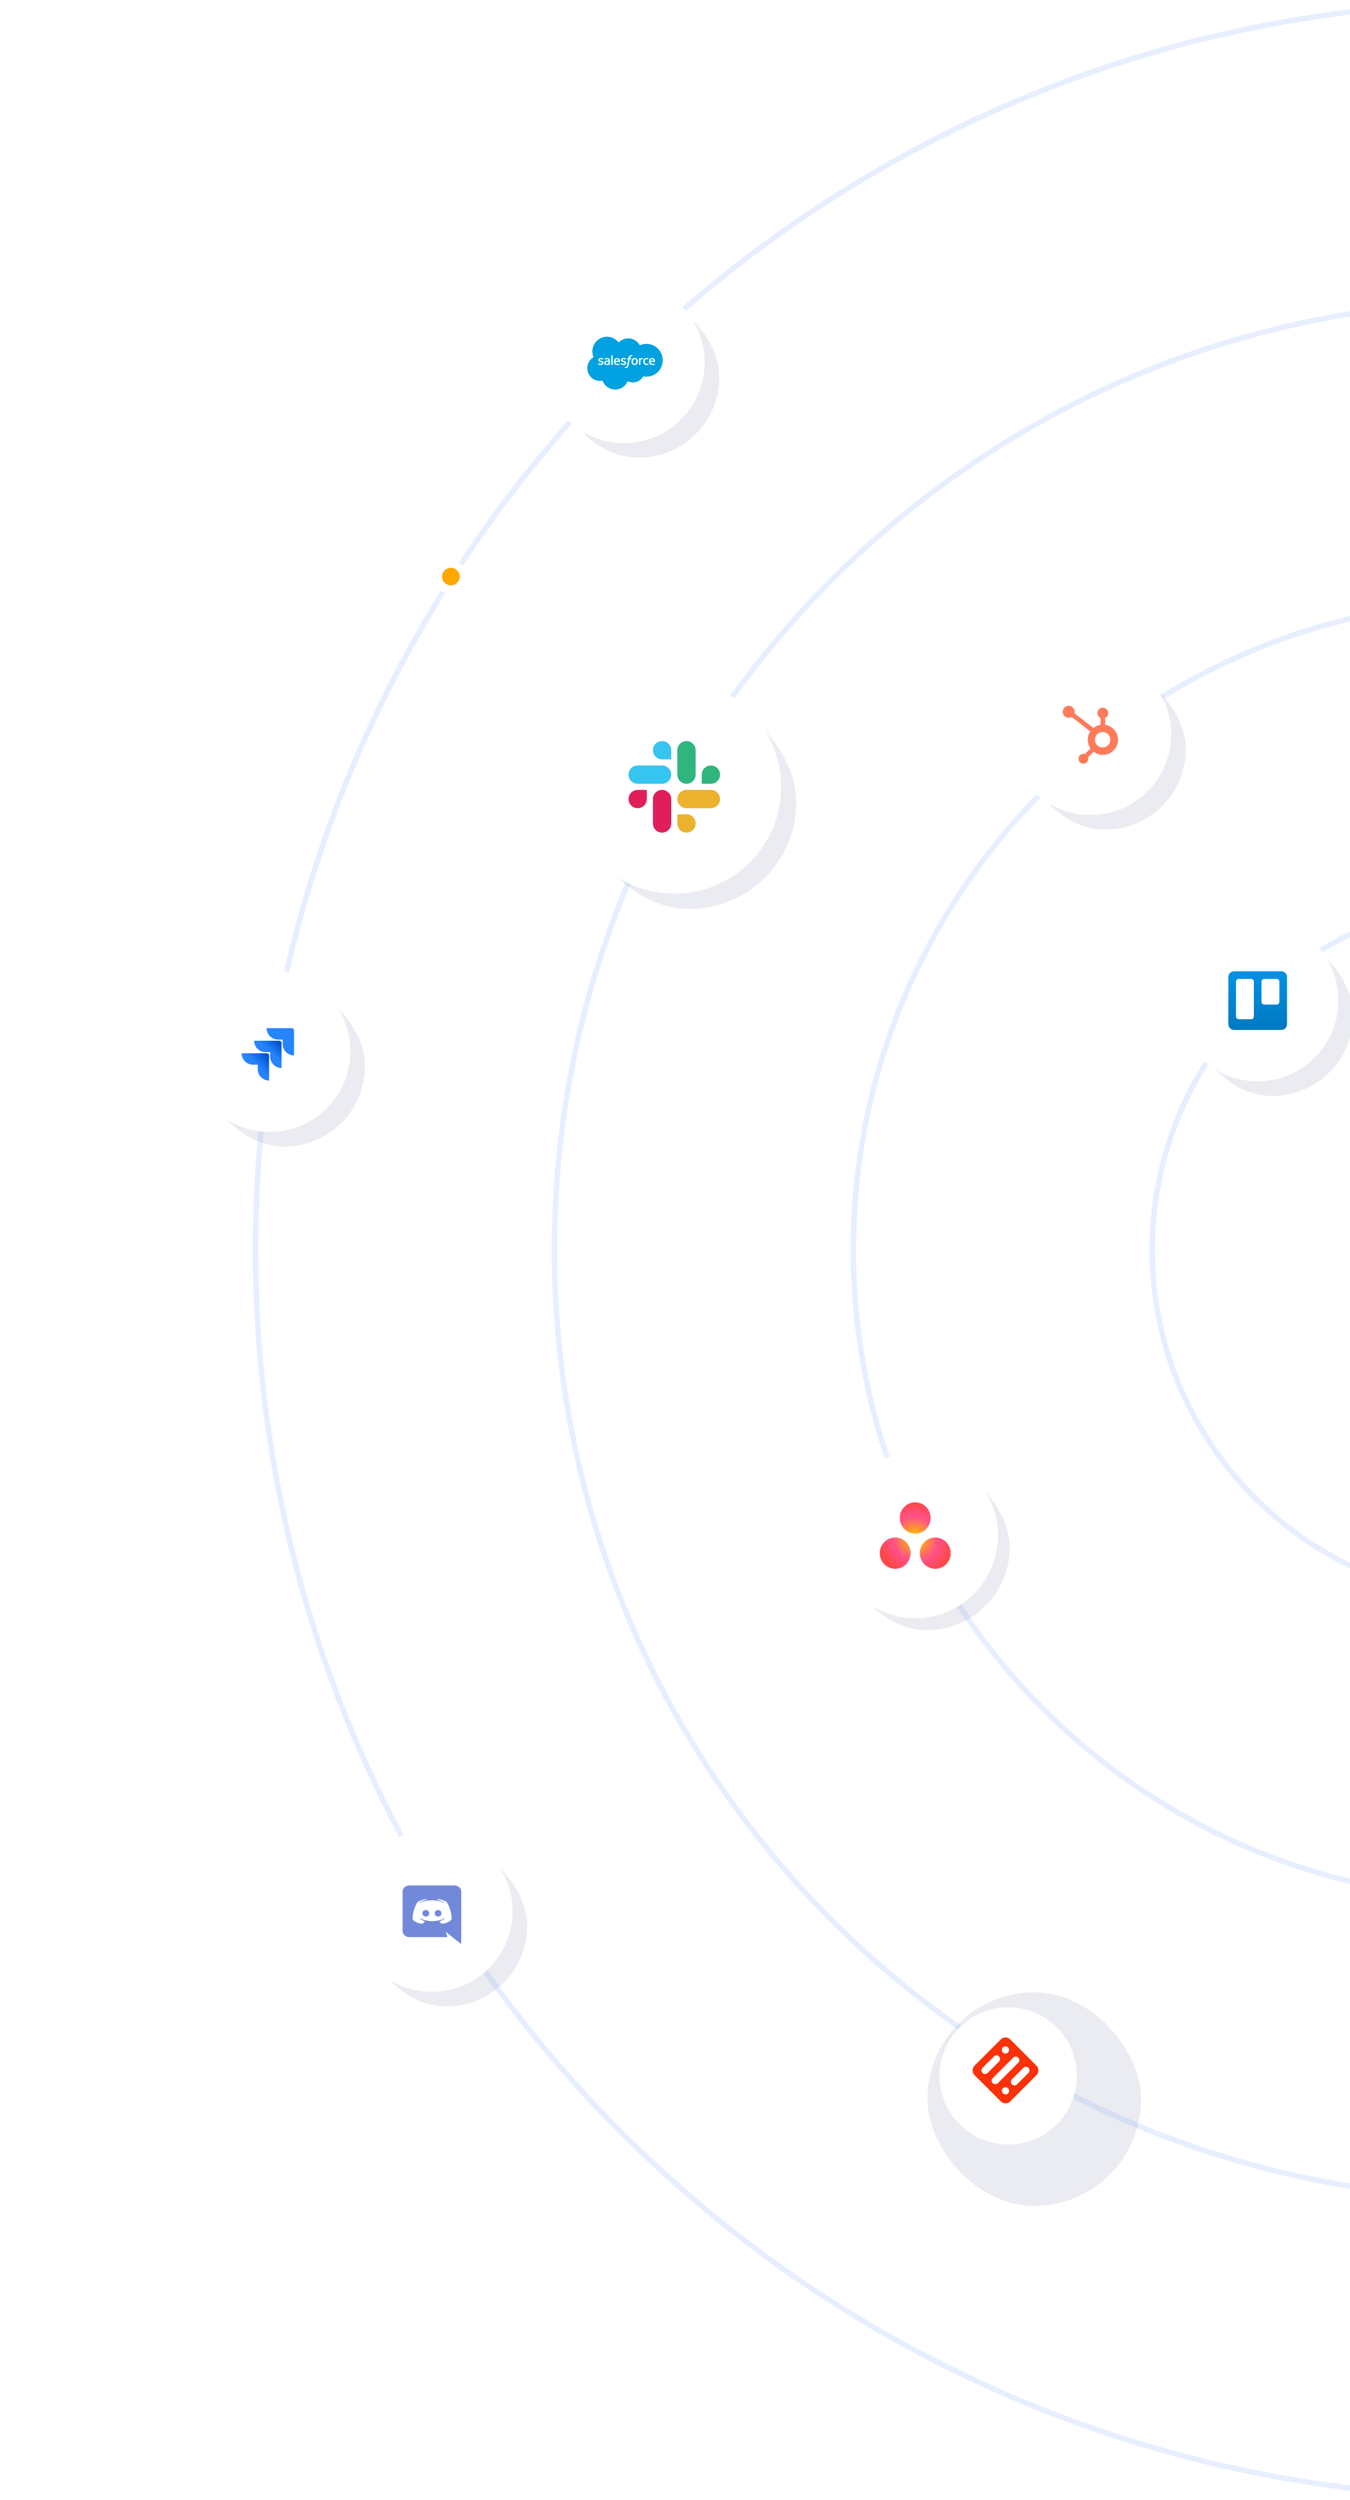 <svg width="492" height="911" viewBox="0 0 492 911" fill="none" xmlns="http://www.w3.org/2000/svg">
<path opacity="0.6" fill-rule="evenodd" clip-rule="evenodd" d="M1001.13 455.5C1001.13 705.961 798.096 909 547.635 909C297.174 909 94.135 705.961 94.135 455.5C94.135 367.656 119.111 285.645 162.35 216.181C161.723 215.925 161.149 215.568 160.649 215.128C117.221 284.898 92.135 367.269 92.135 455.5C92.135 707.066 296.069 911 547.635 911C799.2 911 1003.13 707.066 1003.13 455.5C1003.13 203.934 799.2 0 547.635 0C388.583 0 248.571 81.52 167.102 205.058C167.719 205.334 168.281 205.71 168.768 206.166C249.878 83.166 389.278 2 547.635 2C798.096 2 1001.13 205.039 1001.13 455.5ZM547.633 800.076C737.937 800.076 892.209 645.804 892.209 455.5C892.209 350.865 845.571 257.123 771.947 193.928C772.51 193.553 773.006 193.087 773.414 192.551C847.37 256.111 894.209 350.336 894.209 455.5C894.209 646.909 739.042 802.076 547.633 802.076C356.224 802.076 201.057 646.909 201.057 455.5C201.057 264.091 356.224 108.924 547.633 108.924C629.534 108.924 704.801 137.333 764.114 184.835C763.665 185.332 763.297 185.904 763.031 186.53C704.034 139.222 629.138 110.924 547.633 110.924C357.329 110.924 203.057 265.196 203.057 455.5C203.057 645.804 357.329 800.076 547.633 800.076ZM783.287 455.501C783.287 585.648 677.782 691.153 547.635 691.153C417.488 691.153 311.983 585.648 311.983 455.501C311.983 325.353 417.488 219.848 547.635 219.848C677.782 219.848 783.287 325.353 783.287 455.501ZM785.287 455.501C785.287 586.752 678.887 693.153 547.635 693.153C416.383 693.153 309.983 586.752 309.983 455.501C309.983 324.249 416.383 217.848 547.635 217.848C678.887 217.848 785.287 324.249 785.287 455.501ZM674.362 455.5C674.362 525.49 617.624 582.229 547.634 582.229C477.643 582.229 420.905 525.49 420.905 455.5C420.905 385.51 477.643 328.772 547.634 328.772C561.363 328.772 574.582 330.955 586.964 334.994C587.037 334.311 587.223 333.661 587.505 333.066C574.951 328.98 561.55 326.772 547.634 326.772C476.539 326.772 418.905 384.406 418.905 455.5C418.905 526.595 476.539 584.229 547.634 584.229C618.728 584.229 676.362 526.595 676.362 455.5C676.362 402.582 644.43 357.121 598.784 337.335C598.594 337.988 598.297 338.596 597.913 339.138C642.891 358.599 674.362 403.374 674.362 455.5Z" fill="#D7E5FF"/>
<g filter="url(#filter0_d_5113_21587)">
<circle cx="164.311" cy="210.108" r="3.208" fill="#FFA600"/>
</g>
<g opacity="0.1" filter="url(#filter1_f_5113_21587)">
<rect x="212.369" y="253.361" width="77.841" height="77.841" rx="38.921" fill="#343C7B"/>
</g>
<circle cx="245.733" cy="286.721" r="38.921" fill="white"/>
<g clip-path="url(#clip0_5113_21587)">
<path fill-rule="evenodd" clip-rule="evenodd" d="M241.287 270.041C239.443 270.042 237.951 271.536 237.952 273.376C237.951 275.217 239.444 276.71 241.289 276.712H244.625V273.378C244.626 271.537 243.133 270.044 241.287 270.041C241.289 270.041 241.289 270.041 241.287 270.041V270.041ZM241.287 278.937H232.392C230.548 278.939 229.054 280.432 229.056 282.273C229.053 284.113 230.547 285.607 232.391 285.609H241.287C243.131 285.608 244.625 284.114 244.624 282.274C244.625 280.432 243.131 278.939 241.287 278.937Z" fill="#36C5F0"/>
<path fill-rule="evenodd" clip-rule="evenodd" d="M262.417 282.273C262.418 280.432 260.924 278.939 259.08 278.937C257.236 278.939 255.742 280.432 255.743 282.273V285.609H259.08C260.924 285.608 262.418 284.114 262.417 282.273ZM253.52 282.273V273.376C253.522 271.537 252.029 270.044 250.185 270.041C248.341 270.042 246.847 271.536 246.849 273.376V282.273C246.846 284.113 248.34 285.607 250.184 285.609C252.028 285.608 253.522 284.114 253.52 282.273Z" fill="#2EB67D"/>
<path fill-rule="evenodd" clip-rule="evenodd" d="M250.185 303.402C252.029 303.4 253.523 301.907 253.522 300.066C253.523 298.226 252.029 296.732 250.185 296.731H246.849V300.066C246.847 301.905 248.341 303.399 250.185 303.402ZM250.185 294.504H259.081C260.926 294.503 262.419 293.009 262.418 291.169C262.421 289.328 260.927 287.835 259.083 287.832H250.187C248.342 287.833 246.849 289.327 246.85 291.167C246.849 293.009 248.341 294.503 250.185 294.504Z" fill="#ECB22E"/>
<path fill-rule="evenodd" clip-rule="evenodd" d="M229.056 291.169C229.054 293.01 230.548 294.503 232.392 294.505C234.236 294.503 235.73 293.01 235.729 291.169V287.834H232.392C230.548 287.835 229.054 289.329 229.056 291.169ZM237.952 291.169V300.066C237.949 301.906 239.443 303.4 241.287 303.402C243.131 303.401 244.625 301.907 244.624 300.067V291.172C244.626 289.332 243.133 287.838 241.289 287.835C239.443 287.835 237.951 289.329 237.952 291.169C237.952 291.169 237.952 291.171 237.952 291.169Z" fill="#E01E5A"/>
</g>
<g opacity="0.1" filter="url(#filter2_f_5113_21587)">
<rect x="338" y="726" width="77.841" height="77.841" rx="38.921" fill="#343C7B"/>
</g>
<circle cx="367.443" cy="756.439" r="25" fill="white"/>
<g clip-path="url(#clip1_5113_21587)">
<path fill-rule="evenodd" clip-rule="evenodd" d="M364.708 743.158C365.666 742.2 367.22 742.2 368.179 743.158L377.724 752.704C378.683 753.662 378.683 755.216 377.724 756.175L368.179 765.721C367.22 766.679 365.666 766.679 364.708 765.721L355.162 756.175C354.204 755.216 354.204 753.662 355.162 752.704L364.708 743.158ZM358.075 753.51C357.562 754.023 357.562 754.856 358.075 755.369C358.589 755.883 359.421 755.883 359.935 755.369L364.088 751.216C364.601 750.703 364.601 749.87 364.088 749.357C363.574 748.843 362.742 748.843 362.228 749.357L358.075 753.51ZM367.373 747.931C366.859 748.445 366.027 748.445 365.513 747.931C365 747.418 365 746.585 365.513 746.072C366.027 745.558 366.86 745.558 367.373 746.072C367.887 746.585 367.886 747.418 367.373 747.931ZM371.092 749.791C370.579 749.277 369.746 749.277 369.232 749.791L361.795 757.229C361.281 757.742 361.281 758.575 361.795 759.088C362.308 759.602 363.141 759.602 363.654 759.088L371.092 751.65C371.605 751.137 371.605 750.304 371.092 749.791ZM372.952 753.51C373.465 752.996 374.298 752.996 374.811 753.51C375.324 754.023 375.324 754.856 374.811 755.369L370.658 759.522C370.145 760.036 369.312 760.036 368.799 759.522C368.285 759.009 368.285 758.176 368.799 757.663L372.952 753.51ZM367.373 760.948C366.86 760.434 366.027 760.434 365.514 760.948C365 761.461 365 762.294 365.514 762.807C366.027 763.321 366.86 763.321 367.373 762.807C367.887 762.294 367.887 761.461 367.373 760.948Z" fill="#FB310A"/>
</g>
<g opacity="0.1" filter="url(#filter3_f_5113_21587)">
<rect x="434.294" y="340.557" width="58.809" height="58.809" rx="29.404" fill="#343C7B"/>
</g>
<circle cx="458.354" cy="364.615" r="29.404" fill="white"/>
<g clip-path="url(#clip2_5113_21587)">
<path d="M466.961 353.922H449.752C448.599 353.922 447.664 354.857 447.664 356.01V373.218C447.664 374.372 448.599 375.307 449.752 375.307H466.961C468.114 375.307 469.049 374.372 469.049 373.218V356.01C469.049 354.857 468.114 353.922 466.961 353.922Z" fill="url(#paint0_linear_5113_21587)"/>
<path d="M465.262 356.701H460.745C460.191 356.701 459.742 357.15 459.742 357.704V365.055C459.742 365.608 460.191 366.057 460.745 366.057H465.262C465.816 366.057 466.265 365.608 466.265 365.055V357.704C466.265 357.15 465.816 356.701 465.262 356.701Z" fill="white"/>
<path d="M455.964 356.701H451.447C450.893 356.701 450.444 357.15 450.444 357.704V370.401C450.444 370.955 450.893 371.403 451.447 371.403H455.964C456.518 371.403 456.967 370.955 456.967 370.401V357.704C456.967 357.15 456.518 356.701 455.964 356.701Z" fill="white"/>
</g>
<g opacity="0.1" filter="url(#filter4_f_5113_21587)">
<rect x="203.337" y="107.993" width="58.809" height="58.809" rx="29.404" fill="#343C7B"/>
</g>
<circle cx="227.397" cy="132.052" r="29.404" fill="white"/>
<g clip-path="url(#clip3_5113_21587)">
<path d="M225.473 124.794C226.36 123.87 227.594 123.297 228.96 123.297C230.775 123.297 232.358 124.309 233.201 125.812C233.934 125.484 234.745 125.302 235.599 125.302C238.872 125.302 241.526 127.979 241.526 131.281C241.526 134.584 238.872 137.261 235.599 137.261C235.207 137.261 234.816 137.222 234.431 137.145C233.689 138.469 232.274 139.364 230.649 139.364C229.969 139.364 229.326 139.207 228.754 138.928C228.001 140.699 226.247 141.94 224.203 141.94C222.074 141.94 220.26 140.593 219.564 138.704C219.259 138.769 218.944 138.803 218.62 138.803C216.086 138.803 214.031 136.727 214.031 134.166C214.031 132.449 214.954 130.951 216.326 130.149C216.044 129.499 215.887 128.782 215.887 128.028C215.887 125.083 218.278 122.695 221.227 122.695C222.959 122.695 224.497 123.519 225.473 124.794Z" fill="#00A1E0"/>
<path d="M218.012 132.676C217.995 132.721 218.018 132.73 218.024 132.738C218.076 132.776 218.128 132.803 218.181 132.833C218.461 132.982 218.726 133.025 219.003 133.025C219.567 133.025 219.917 132.725 219.917 132.242V132.233C219.917 131.786 219.522 131.624 219.151 131.507L219.103 131.492C218.823 131.401 218.582 131.322 218.582 131.138V131.128C218.582 130.971 218.723 130.855 218.942 130.855C219.184 130.855 219.473 130.936 219.658 131.038C219.658 131.038 219.713 131.074 219.733 131.021C219.744 130.993 219.838 130.74 219.847 130.712C219.858 130.682 219.839 130.66 219.82 130.649C219.608 130.52 219.315 130.432 219.012 130.432L218.956 130.432C218.439 130.432 218.079 130.744 218.079 131.191V131.2C218.079 131.671 218.477 131.824 218.849 131.931L218.909 131.949C219.18 132.032 219.414 132.104 219.414 132.295V132.305C219.414 132.479 219.262 132.609 219.017 132.609C218.922 132.609 218.618 132.607 218.291 132.4C218.251 132.377 218.228 132.36 218.197 132.342C218.181 132.332 218.141 132.314 218.123 132.367L218.012 132.676ZM226.269 132.676C226.251 132.721 226.275 132.73 226.28 132.738C226.332 132.776 226.385 132.803 226.438 132.833C226.718 132.982 226.983 133.025 227.26 133.025C227.824 133.025 228.174 132.725 228.174 132.242V132.233C228.174 131.786 227.779 131.624 227.408 131.507L227.36 131.492C227.08 131.401 226.839 131.322 226.839 131.138V131.128C226.839 130.971 226.98 130.855 227.198 130.855C227.441 130.855 227.729 130.936 227.915 131.038C227.915 131.038 227.969 131.074 227.989 131.021C228 130.993 228.094 130.74 228.104 130.712C228.115 130.682 228.096 130.66 228.077 130.649C227.865 130.52 227.572 130.432 227.269 130.432L227.212 130.432C226.696 130.432 226.336 130.744 226.336 131.191V131.2C226.336 131.671 226.733 131.824 227.106 131.931L227.166 131.949C227.437 132.032 227.671 132.104 227.671 132.295V132.305C227.671 132.479 227.519 132.609 227.274 132.609C227.179 132.609 226.875 132.607 226.547 132.4C226.508 132.377 226.484 132.361 226.454 132.342C226.444 132.335 226.396 132.317 226.38 132.367L226.269 132.676ZM231.905 131.73C231.905 132.003 231.854 132.218 231.754 132.37C231.655 132.52 231.505 132.594 231.296 132.594C231.086 132.594 230.937 132.521 230.84 132.37C230.741 132.218 230.691 132.003 230.691 131.73C230.691 131.457 230.741 131.243 230.84 131.092C230.937 130.944 231.086 130.871 231.296 130.871C231.505 130.871 231.655 130.944 231.755 131.092C231.854 131.243 231.905 131.457 231.905 131.73ZM232.376 131.224C232.33 131.068 232.258 130.93 232.162 130.815C232.066 130.7 231.944 130.607 231.8 130.54C231.657 130.473 231.487 130.439 231.296 130.439C231.105 130.439 230.935 130.473 230.791 130.54C230.647 130.607 230.526 130.7 230.429 130.815C230.334 130.93 230.262 131.068 230.215 131.224C230.169 131.379 230.146 131.549 230.146 131.73C230.146 131.911 230.169 132.081 230.215 132.236C230.262 132.392 230.333 132.53 230.43 132.645C230.526 132.76 230.647 132.852 230.791 132.917C230.935 132.983 231.105 133.016 231.296 133.016C231.487 133.016 231.656 132.983 231.8 132.917C231.944 132.852 232.066 132.76 232.162 132.645C232.258 132.53 232.33 132.392 232.376 132.236C232.422 132.081 232.445 131.91 232.445 131.73C232.445 131.55 232.422 131.379 232.376 131.224ZM236.242 132.521C236.226 132.475 236.182 132.492 236.182 132.492C236.114 132.518 236.041 132.543 235.963 132.555C235.884 132.567 235.798 132.573 235.705 132.573C235.477 132.573 235.296 132.505 235.167 132.371C235.037 132.238 234.964 132.021 234.964 131.728C234.965 131.461 235.029 131.261 235.145 131.108C235.26 130.956 235.434 130.878 235.668 130.878C235.862 130.878 236.01 130.9 236.165 130.949C236.165 130.949 236.202 130.965 236.22 130.917C236.261 130.802 236.291 130.721 236.335 130.595C236.348 130.559 236.317 130.544 236.306 130.54C236.245 130.516 236.101 130.477 235.992 130.461C235.89 130.445 235.771 130.437 235.639 130.437C235.441 130.437 235.265 130.47 235.114 130.538C234.964 130.605 234.836 130.697 234.735 130.812C234.634 130.927 234.557 131.065 234.506 131.221C234.455 131.377 234.429 131.547 234.429 131.728C234.429 132.118 234.534 132.434 234.742 132.665C234.951 132.897 235.264 133.015 235.672 133.015C235.913 133.015 236.161 132.966 236.338 132.896C236.338 132.896 236.373 132.879 236.358 132.84L236.242 132.521ZM237.066 131.468C237.088 131.317 237.13 131.191 237.195 131.092C237.292 130.943 237.441 130.861 237.65 130.861C237.859 130.861 237.998 130.944 238.097 131.092C238.162 131.191 238.191 131.322 238.202 131.468H237.066ZM238.651 131.135C238.611 130.984 238.512 130.832 238.447 130.762C238.344 130.652 238.244 130.575 238.144 130.532C238.014 130.476 237.859 130.439 237.688 130.439C237.489 130.439 237.308 130.472 237.162 130.541C237.015 130.61 236.892 130.704 236.795 130.821C236.698 130.938 236.625 131.077 236.579 131.235C236.532 131.392 236.509 131.563 236.509 131.744C236.509 131.927 236.533 132.099 236.581 132.253C236.63 132.408 236.707 132.544 236.812 132.658C236.917 132.772 237.052 132.861 237.213 132.923C237.373 132.985 237.568 133.017 237.792 133.017C238.252 133.015 238.494 132.912 238.594 132.857C238.612 132.847 238.629 132.83 238.607 132.781L238.503 132.489C238.488 132.446 238.443 132.462 238.443 132.462C238.329 132.504 238.167 132.58 237.789 132.579C237.542 132.579 237.359 132.506 237.244 132.392C237.126 132.275 237.069 132.104 237.058 131.862L238.652 131.863C238.652 131.863 238.694 131.862 238.698 131.822C238.7 131.805 238.753 131.494 238.651 131.135ZM224.303 131.468C224.325 131.317 224.367 131.191 224.432 131.092C224.529 130.943 224.678 130.861 224.887 130.861C225.096 130.861 225.235 130.944 225.334 131.092C225.399 131.191 225.428 131.322 225.439 131.468H224.303ZM225.887 131.135C225.847 130.984 225.749 130.832 225.684 130.762C225.581 130.652 225.481 130.575 225.381 130.532C225.251 130.476 225.095 130.439 224.925 130.439C224.726 130.439 224.545 130.472 224.399 130.541C224.252 130.61 224.128 130.704 224.032 130.821C223.935 130.938 223.862 131.077 223.816 131.235C223.77 131.392 223.746 131.563 223.746 131.744C223.746 131.927 223.77 132.099 223.818 132.253C223.867 132.408 223.944 132.544 224.049 132.658C224.154 132.772 224.289 132.861 224.45 132.923C224.61 132.985 224.805 133.017 225.029 133.017C225.489 133.015 225.731 132.912 225.831 132.857C225.849 132.847 225.866 132.83 225.844 132.781L225.741 132.489C225.725 132.446 225.68 132.462 225.68 132.462C225.566 132.504 225.405 132.58 225.026 132.579C224.779 132.579 224.596 132.506 224.481 132.392C224.363 132.275 224.306 132.104 224.295 131.862L225.889 131.863C225.889 131.863 225.931 131.862 225.935 131.822C225.937 131.805 225.99 131.494 225.887 131.135ZM220.858 132.512C220.796 132.462 220.787 132.45 220.766 132.418C220.735 132.369 220.719 132.299 220.719 132.21C220.719 132.07 220.765 131.969 220.861 131.902C220.86 131.902 220.998 131.782 221.323 131.787C221.551 131.79 221.755 131.823 221.755 131.823V132.548H221.756C221.756 132.548 221.553 132.591 221.325 132.605C221.001 132.625 220.857 132.512 220.858 132.512ZM221.492 131.392C221.427 131.387 221.344 131.385 221.243 131.385C221.107 131.385 220.975 131.402 220.851 131.435C220.726 131.469 220.614 131.521 220.518 131.59C220.422 131.658 220.343 131.748 220.287 131.852C220.231 131.957 220.202 132.081 220.202 132.22C220.202 132.361 220.226 132.483 220.275 132.584C220.323 132.684 220.393 132.768 220.483 132.833C220.571 132.897 220.681 132.945 220.807 132.973C220.932 133.002 221.074 133.016 221.229 133.016C221.393 133.016 221.556 133.003 221.713 132.976C221.87 132.949 222.062 132.911 222.115 132.899C222.152 132.89 222.189 132.88 222.226 132.87C222.266 132.86 222.263 132.818 222.263 132.818L222.262 131.36C222.262 131.041 222.177 130.804 222.009 130.657C221.841 130.511 221.595 130.436 221.277 130.436C221.157 130.436 220.965 130.453 220.85 130.476C220.85 130.476 220.502 130.543 220.358 130.655C220.358 130.655 220.327 130.675 220.344 130.719L220.457 131.022C220.471 131.061 220.509 131.048 220.509 131.048C220.509 131.048 220.521 131.043 220.535 131.035C220.842 130.868 221.23 130.873 221.23 130.873C221.402 130.873 221.534 130.908 221.624 130.976C221.711 131.043 221.755 131.143 221.755 131.356V131.423C221.618 131.404 221.492 131.392 221.492 131.392ZM234.346 130.571C234.358 130.535 234.332 130.518 234.322 130.514C234.295 130.503 234.159 130.475 234.055 130.468C233.855 130.456 233.743 130.49 233.644 130.534C233.545 130.579 233.436 130.651 233.374 130.733V130.539C233.374 130.512 233.355 130.49 233.329 130.49H232.92C232.894 130.49 232.874 130.512 232.874 130.539V132.916C232.874 132.943 232.896 132.964 232.923 132.964H233.342C233.354 132.964 233.367 132.959 233.376 132.95C233.385 132.941 233.39 132.929 233.39 132.916V131.728C233.39 131.569 233.407 131.41 233.443 131.31C233.477 131.211 233.524 131.132 233.582 131.075C233.64 131.019 233.707 130.98 233.779 130.957C233.853 130.934 233.935 130.927 233.993 130.927C234.076 130.927 234.168 130.949 234.168 130.949C234.199 130.952 234.216 130.933 234.226 130.905C234.253 130.833 234.331 130.614 234.346 130.571Z" fill="white"/>
<path d="M230.421 129.47C230.37 129.454 230.323 129.444 230.263 129.432C230.202 129.422 230.129 129.416 230.047 129.416C229.758 129.416 229.531 129.497 229.372 129.658C229.213 129.818 229.105 130.061 229.051 130.381L229.032 130.489H228.67C228.67 130.489 228.626 130.487 228.617 130.535L228.557 130.867C228.553 130.898 228.567 130.918 228.609 130.918H228.961L228.604 132.912C228.576 133.073 228.544 133.205 228.508 133.305C228.474 133.404 228.439 133.478 228.397 133.532C228.356 133.584 228.318 133.622 228.251 133.644C228.197 133.663 228.133 133.671 228.064 133.671C228.025 133.671 227.974 133.665 227.936 133.657C227.899 133.65 227.879 133.642 227.85 133.629C227.85 133.629 227.809 133.614 227.792 133.655C227.779 133.689 227.686 133.947 227.674 133.979C227.663 134.011 227.679 134.035 227.699 134.043C227.746 134.059 227.781 134.07 227.845 134.085C227.933 134.106 228.008 134.107 228.078 134.107C228.224 134.107 228.358 134.087 228.469 134.047C228.58 134.006 228.678 133.936 228.764 133.841C228.857 133.739 228.915 133.631 228.971 133.485C229.026 133.34 229.073 133.159 229.111 132.95L229.47 130.918H229.995C229.995 130.918 230.039 130.92 230.048 130.871L230.108 130.54C230.111 130.508 230.098 130.489 230.055 130.489H229.546C229.549 130.477 229.572 130.298 229.63 130.129C229.655 130.058 229.702 129.999 229.742 129.959C229.781 129.92 229.826 129.892 229.875 129.876C229.926 129.86 229.983 129.852 230.047 129.852C230.094 129.852 230.142 129.857 230.177 129.865C230.227 129.875 230.246 129.881 230.259 129.885C230.311 129.901 230.318 129.885 230.328 129.86L230.45 129.526C230.462 129.49 230.432 129.474 230.421 129.47ZM223.301 132.917C223.301 132.943 223.282 132.965 223.255 132.965H222.833C222.806 132.965 222.787 132.943 222.787 132.917V129.516C222.787 129.489 222.806 129.467 222.833 129.467H223.255C223.282 129.467 223.301 129.489 223.301 129.516V132.917Z" fill="white"/>
</g>
<g opacity="0.1" filter="url(#filter5_f_5113_21587)">
<rect x="74.226" y="359" width="58.809" height="58.809" rx="29.404" fill="#343C7B"/>
</g>
<circle cx="98.285" cy="383.059" r="29.404" fill="white"/>
<g clip-path="url(#clip4_5113_21587)">
<path d="M106.365 374.658H97.17C97.17 375.759 97.607 376.815 98.386 377.593C99.164 378.372 100.22 378.809 101.321 378.809H103.014V380.444C103.016 382.735 104.872 384.591 107.162 384.592V375.456C107.162 375.015 106.805 374.658 106.365 374.658Z" fill="#2684FF"/>
<path d="M101.814 379.24H92.619C92.621 381.53 94.477 383.387 96.767 383.388H98.461V385.029C98.464 387.319 100.321 389.174 102.612 389.174V380.038C102.612 379.597 102.254 379.24 101.814 379.24V379.24Z" fill="url(#paint1_linear_5113_21587)"/>
<path d="M97.262 383.818H88.067C88.067 386.111 89.926 387.969 92.218 387.969H93.917V389.604C93.919 391.893 95.772 393.748 98.06 393.752V384.616C98.06 384.176 97.703 383.818 97.262 383.818Z" fill="url(#paint2_linear_5113_21587)"/>
</g>
<g opacity="0.1" filter="url(#filter6_f_5113_21587)">
<rect x="373.347" y="243.521" width="58.809" height="58.809" rx="29.404" fill="#343C7B"/>
</g>
<circle cx="397.406" cy="267.58" r="29.404" fill="white"/>
<g clip-path="url(#clip5_5113_21587)">
<path d="M402.772 264.126V261.614C403.104 261.459 403.385 261.213 403.582 260.904C403.78 260.596 403.886 260.238 403.887 259.871V259.814C403.887 258.745 403.021 257.88 401.953 257.88H401.896C400.827 257.88 399.962 258.745 399.962 259.814V259.871C399.963 260.238 400.069 260.596 400.266 260.904C400.464 261.213 400.745 261.459 401.077 261.614V264.126C400.123 264.272 399.225 264.667 398.473 265.272L391.585 259.907C391.634 259.73 391.66 259.548 391.663 259.365C391.663 258.934 391.536 258.512 391.298 258.153C391.059 257.795 390.719 257.515 390.321 257.349C389.923 257.183 389.485 257.139 389.062 257.223C388.639 257.306 388.251 257.513 387.945 257.817C387.64 258.122 387.432 258.51 387.347 258.932C387.262 259.355 387.305 259.793 387.469 260.192C387.634 260.59 387.913 260.931 388.271 261.171C388.629 261.411 389.05 261.539 389.481 261.54C389.858 261.538 390.228 261.437 390.554 261.248L397.336 266.525C396.089 268.409 396.123 270.864 397.42 272.713L395.357 274.777C395.191 274.723 395.017 274.695 394.842 274.693C393.854 274.694 393.054 275.495 393.054 276.483C393.054 277.471 393.855 278.271 394.843 278.272C395.831 278.272 396.632 277.471 396.633 276.484C396.63 276.308 396.602 276.135 396.549 275.968L398.589 273.927C400.413 275.33 402.917 275.451 404.867 274.23C406.818 273.008 407.802 270.702 407.335 268.449C406.867 266.196 405.047 264.471 402.772 264.126V264.126ZM401.926 272.386C401.549 272.396 401.174 272.33 400.823 272.193C400.471 272.056 400.151 271.849 399.881 271.586C399.611 271.323 399.396 271.009 399.249 270.661C399.103 270.314 399.027 269.941 399.027 269.563C399.027 269.186 399.103 268.813 399.249 268.465C399.396 268.118 399.611 267.803 399.881 267.54C400.151 267.277 400.471 267.071 400.823 266.934C401.174 266.796 401.549 266.731 401.926 266.741C403.446 266.794 404.65 268.041 404.651 269.561C404.651 271.082 403.448 272.329 401.929 272.384" fill="#FF7A59"/>
</g>
<g opacity="0.1" filter="url(#filter7_f_5113_21587)">
<rect x="133.345" y="672.346" width="58.809" height="58.809" rx="29.404" fill="#343C7B"/>
</g>
<circle cx="157.404" cy="696.404" r="29.404" fill="white"/>
<g clip-path="url(#clip6_5113_21587)">
<path d="M165.594 687.051H149.219C147.838 687.051 146.714 688.033 146.714 689.25V703.683C146.714 704.9 147.838 705.882 149.219 705.882H163.076L162.429 703.907L163.993 705.178L165.472 706.373L168.099 708.402V689.25C168.099 688.033 166.975 687.051 165.594 687.051ZM160.877 700.993C160.877 700.993 160.437 700.534 160.07 700.128C161.671 699.733 162.282 698.858 162.282 698.858C161.781 699.146 161.305 699.349 160.877 699.488C160.266 699.712 159.679 699.861 159.105 699.947C157.932 700.139 156.856 700.085 155.94 699.936C155.243 699.818 154.645 699.648 154.144 699.477C153.863 699.381 153.557 699.263 153.251 699.114C153.215 699.093 153.178 699.082 153.142 699.061C153.117 699.05 153.105 699.039 153.093 699.029C152.873 698.922 152.751 698.847 152.751 698.847C152.751 698.847 153.337 699.701 154.889 700.107C154.522 700.512 154.07 700.993 154.07 700.993C151.37 700.918 150.343 699.37 150.343 699.37C150.343 695.933 152.103 693.146 152.103 693.146C153.863 691.993 155.537 692.025 155.537 692.025L155.659 692.154C153.459 692.709 152.445 693.552 152.445 693.552C152.445 693.552 152.714 693.424 153.166 693.243C154.474 692.741 155.512 692.602 155.94 692.57C156.013 692.559 156.074 692.549 156.148 692.549C156.967 692.455 157.795 692.448 158.616 692.527C159.777 692.645 161.024 692.944 162.294 693.552C162.294 693.552 161.329 692.751 159.252 692.196L159.423 692.026C159.423 692.026 161.097 691.993 162.856 693.146C162.856 693.146 164.616 695.933 164.616 699.37C164.616 699.37 163.577 700.918 160.877 700.993V700.993ZM155.195 696.007C154.498 696.007 153.948 696.541 153.948 697.192C153.948 697.844 154.51 698.377 155.195 698.377C155.891 698.377 156.441 697.844 156.441 697.192C156.453 696.541 155.891 696.007 155.195 696.007H155.195ZM159.655 696.007C158.958 696.007 158.408 696.541 158.408 697.192C158.408 697.844 158.971 698.377 159.655 698.377C160.351 698.377 160.901 697.844 160.901 697.192C160.901 696.541 160.351 696.007 159.655 696.007Z" fill="#7289DA"/>
</g>
<g opacity="0.1" filter="url(#filter8_f_5113_21587)">
<rect x="307.703" y="533.705" width="60.297" height="60.297" rx="30.148" fill="#343C7B"/>
</g>
<circle cx="333.547" cy="559.547" r="30.148" fill="white"/>
<g clip-path="url(#clip7_5113_21587)">
<path d="M340.848 560.258C337.743 560.258 335.227 562.81 335.227 565.957C335.227 569.105 337.743 571.658 340.848 571.658C343.951 571.658 346.467 569.105 346.467 565.957C346.467 562.81 343.951 560.258 340.848 560.258ZM326.246 560.258C323.142 560.258 320.626 562.81 320.626 565.958C320.626 569.105 323.142 571.657 326.246 571.657C329.35 571.657 331.866 569.105 331.866 565.958C331.866 562.81 329.35 560.258 326.246 560.258H326.246ZM339.167 553.133C339.167 556.281 336.651 558.834 333.547 558.834C330.443 558.834 327.927 556.281 327.927 553.133C327.927 549.986 330.443 547.434 333.547 547.434C336.651 547.434 339.166 549.986 339.166 553.133H339.167Z" fill="url(#paint3_radial_5113_21587)"/>
</g>
<defs>
<filter id="filter0_d_5113_21587" x="156.104" y="201.9" width="16.415" height="16.416" filterUnits="userSpaceOnUse" color-interpolation-filters="sRGB">
<feFlood flood-opacity="0" result="BackgroundImageFix"/>
<feColorMatrix in="SourceAlpha" type="matrix" values="0 0 0 0 0 0 0 0 0 0 0 0 0 0 0 0 0 0 127 0" result="hardAlpha"/>
<feOffset/>
<feGaussianBlur stdDeviation="2.5"/>
<feColorMatrix type="matrix" values="0 0 0 0 1 0 0 0 0 0.651 0 0 0 0 0 0 0 0 0.8 0"/>
<feBlend mode="normal" in2="BackgroundImageFix" result="effect1_dropShadow_5113_21587"/>
<feBlend mode="normal" in="SourceGraphic" in2="effect1_dropShadow_5113_21587" result="shape"/>
</filter>
<filter id="filter1_f_5113_21587" x="138.369" y="179.361" width="225.842" height="225.842" filterUnits="userSpaceOnUse" color-interpolation-filters="sRGB">
<feFlood flood-opacity="0" result="BackgroundImageFix"/>
<feBlend mode="normal" in="SourceGraphic" in2="BackgroundImageFix" result="shape"/>
<feGaussianBlur stdDeviation="37" result="effect1_foregroundBlur_5113_21587"/>
</filter>
<filter id="filter2_f_5113_21587" x="264" y="652" width="225.842" height="225.842" filterUnits="userSpaceOnUse" color-interpolation-filters="sRGB">
<feFlood flood-opacity="0" result="BackgroundImageFix"/>
<feBlend mode="normal" in="SourceGraphic" in2="BackgroundImageFix" result="shape"/>
<feGaussianBlur stdDeviation="37" result="effect1_foregroundBlur_5113_21587"/>
</filter>
<filter id="filter3_f_5113_21587" x="360.294" y="266.557" width="206.809" height="206.809" filterUnits="userSpaceOnUse" color-interpolation-filters="sRGB">
<feFlood flood-opacity="0" result="BackgroundImageFix"/>
<feBlend mode="normal" in="SourceGraphic" in2="BackgroundImageFix" result="shape"/>
<feGaussianBlur stdDeviation="37" result="effect1_foregroundBlur_5113_21587"/>
</filter>
<filter id="filter4_f_5113_21587" x="129.337" y="33.993" width="206.809" height="206.81" filterUnits="userSpaceOnUse" color-interpolation-filters="sRGB">
<feFlood flood-opacity="0" result="BackgroundImageFix"/>
<feBlend mode="normal" in="SourceGraphic" in2="BackgroundImageFix" result="shape"/>
<feGaussianBlur stdDeviation="37" result="effect1_foregroundBlur_5113_21587"/>
</filter>
<filter id="filter5_f_5113_21587" x="0.226" y="285" width="206.809" height="206.809" filterUnits="userSpaceOnUse" color-interpolation-filters="sRGB">
<feFlood flood-opacity="0" result="BackgroundImageFix"/>
<feBlend mode="normal" in="SourceGraphic" in2="BackgroundImageFix" result="shape"/>
<feGaussianBlur stdDeviation="37" result="effect1_foregroundBlur_5113_21587"/>
</filter>
<filter id="filter6_f_5113_21587" x="299.347" y="169.521" width="206.809" height="206.809" filterUnits="userSpaceOnUse" color-interpolation-filters="sRGB">
<feFlood flood-opacity="0" result="BackgroundImageFix"/>
<feBlend mode="normal" in="SourceGraphic" in2="BackgroundImageFix" result="shape"/>
<feGaussianBlur stdDeviation="37" result="effect1_foregroundBlur_5113_21587"/>
</filter>
<filter id="filter7_f_5113_21587" x="59.345" y="598.346" width="206.809" height="206.809" filterUnits="userSpaceOnUse" color-interpolation-filters="sRGB">
<feFlood flood-opacity="0" result="BackgroundImageFix"/>
<feBlend mode="normal" in="SourceGraphic" in2="BackgroundImageFix" result="shape"/>
<feGaussianBlur stdDeviation="37" result="effect1_foregroundBlur_5113_21587"/>
</filter>
<filter id="filter8_f_5113_21587" x="233.703" y="459.705" width="208.297" height="208.297" filterUnits="userSpaceOnUse" color-interpolation-filters="sRGB">
<feFlood flood-opacity="0" result="BackgroundImageFix"/>
<feBlend mode="normal" in="SourceGraphic" in2="BackgroundImageFix" result="shape"/>
<feGaussianBlur stdDeviation="37" result="effect1_foregroundBlur_5113_21587"/>
</filter>
<linearGradient id="paint0_linear_5113_21587" x1="458.357" y1="353.922" x2="458.357" y2="375.307" gradientUnits="userSpaceOnUse">
<stop stop-color="#0091E6"/>
<stop offset="1" stop-color="#0079BF"/>
</linearGradient>
<linearGradient id="paint1_linear_5113_21587" x1="102.415" y1="379.256" x2="98.527" y2="383.313" gradientUnits="userSpaceOnUse">
<stop offset="0.18" stop-color="#0052CC"/>
<stop offset="1" stop-color="#2684FF"/>
</linearGradient>
<linearGradient id="paint2_linear_5113_21587" x1="98.126" y1="383.864" x2="93.629" y2="388.288" gradientUnits="userSpaceOnUse">
<stop offset="0.18" stop-color="#0052CC"/>
<stop offset="1" stop-color="#2684FF"/>
</linearGradient>
<radialGradient id="paint3_radial_5113_21587" cx="0" cy="0" r="1" gradientUnits="userSpaceOnUse" gradientTransform="translate(333.55 560.688) rotate(39.326) scale(13.915 13.044)">
<stop offset="0.12" stop-color="#FFB900"/>
<stop offset="0.6" stop-color="#FF5189"/>
<stop offset="0.999" stop-color="#FF4747"/>
</radialGradient>
<clipPath id="clip0_5113_21587">
<rect width="33.361" height="33.361" fill="white" transform="translate(229.053 270.041)"/>
</clipPath>
<clipPath id="clip1_5113_21587">
<rect width="24" height="24" fill="white" transform="translate(354.443 742.439)"/>
</clipPath>
<clipPath id="clip2_5113_21587">
<rect width="21.385" height="21.385" fill="white" transform="translate(447.663 353.922)"/>
</clipPath>
<clipPath id="clip3_5113_21587">
<rect width="27.495" height="19.247" fill="white" transform="translate(214.031 122.695)"/>
</clipPath>
<clipPath id="clip4_5113_21587">
<rect width="21.385" height="21.385" fill="white" transform="translate(86.924 372.367)"/>
</clipPath>
<clipPath id="clip5_5113_21587">
<rect width="21.385" height="21.385" fill="white" transform="translate(386.716 256.887)"/>
</clipPath>
<clipPath id="clip6_5113_21587">
<rect width="21.385" height="21.385" fill="white" transform="translate(146.714 687.049)"/>
</clipPath>
<clipPath id="clip7_5113_21587">
<rect width="25.841" height="25.841" fill="white" transform="translate(320.626 546.625)"/>
</clipPath>
</defs>
</svg>
